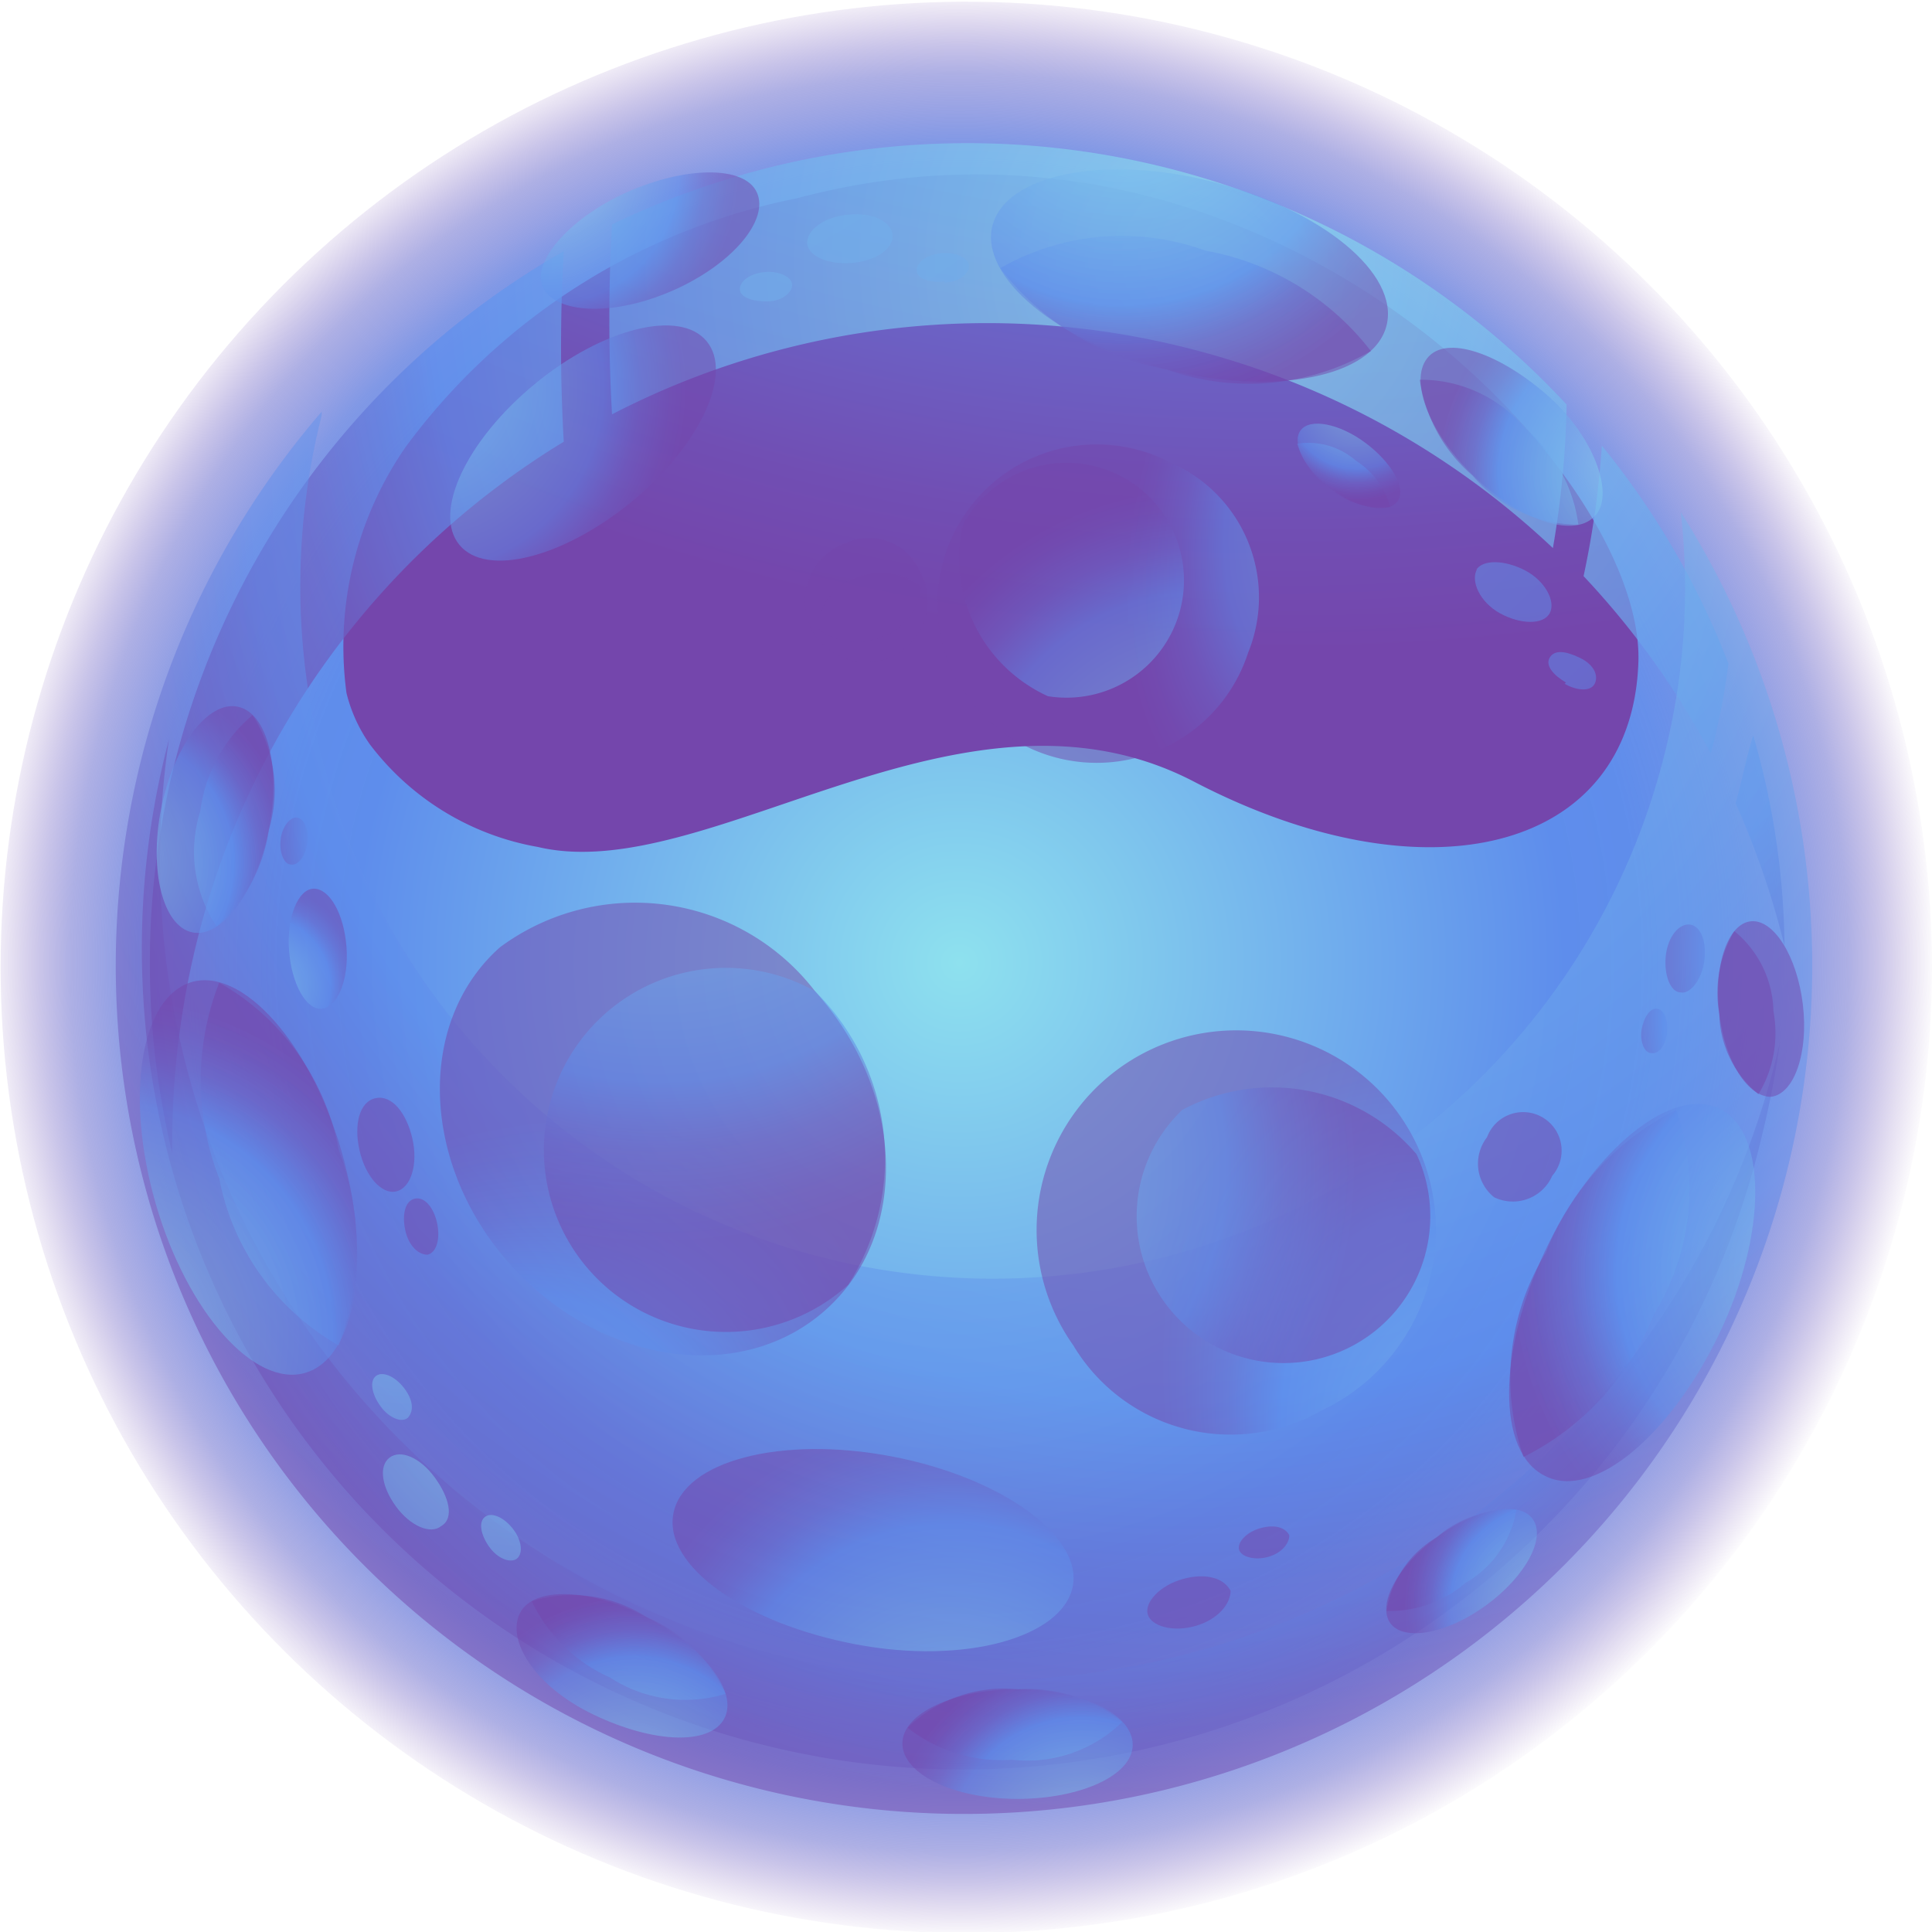 <svg xmlns="http://www.w3.org/2000/svg" xmlns:xlink="http://www.w3.org/1999/xlink" viewBox="0 0 29.61 29.61"><defs><style>.cls-1{isolation:isolate;}.cls-2{fill:url(#radial-gradient);}.cls-3{fill:url(#radial-gradient-2);}.cls-4,.cls-55,.cls-6,.cls-7,.cls-8,.cls-9{mix-blend-mode:screen;}.cls-4{fill:url(#radial-gradient-3);}.cls-5{opacity:0.7;}.cls-6{fill:url(#radial-gradient-4);}.cls-7{fill:url(#radial-gradient-5);}.cls-8{fill:url(#radial-gradient-6);}.cls-9{fill:url(#radial-gradient-7);}.cls-10,.cls-11,.cls-12,.cls-13,.cls-14,.cls-15,.cls-16,.cls-17,.cls-18,.cls-19,.cls-20,.cls-21,.cls-22,.cls-23,.cls-24,.cls-25,.cls-26,.cls-27,.cls-28,.cls-29,.cls-30,.cls-31,.cls-32,.cls-33,.cls-34,.cls-35,.cls-36,.cls-37,.cls-38,.cls-39,.cls-40,.cls-41,.cls-42,.cls-43,.cls-44,.cls-45,.cls-46,.cls-47,.cls-48,.cls-49,.cls-50,.cls-51,.cls-52,.cls-53,.cls-54,.cls-55{opacity:0.5;}.cls-10,.cls-11,.cls-12,.cls-13,.cls-14,.cls-15,.cls-16,.cls-17,.cls-18,.cls-19,.cls-20,.cls-21,.cls-22,.cls-23,.cls-24,.cls-25,.cls-26,.cls-27,.cls-28,.cls-29,.cls-30,.cls-31,.cls-32,.cls-33,.cls-34,.cls-35,.cls-36,.cls-37,.cls-38,.cls-39,.cls-40,.cls-41,.cls-42,.cls-43,.cls-44,.cls-45,.cls-46,.cls-47,.cls-48,.cls-49,.cls-50,.cls-51,.cls-52,.cls-53,.cls-54{mix-blend-mode:multiply;}.cls-10{fill:url(#radial-gradient-8);}.cls-11{fill:url(#radial-gradient-9);}.cls-12{fill:url(#radial-gradient-10);}.cls-13{fill:url(#radial-gradient-11);}.cls-14{fill:url(#radial-gradient-12);}.cls-15{fill:url(#radial-gradient-13);}.cls-16{fill:url(#radial-gradient-14);}.cls-17{fill:url(#radial-gradient-16);}.cls-18{fill:url(#radial-gradient-17);}.cls-19{fill:url(#radial-gradient-18);}.cls-20{fill:url(#radial-gradient-19);}.cls-21{fill:url(#radial-gradient-20);}.cls-22{fill:url(#radial-gradient-21);}.cls-23{fill:url(#radial-gradient-22);}.cls-24{fill:url(#radial-gradient-24);}.cls-25{fill:url(#radial-gradient-25);}.cls-26{fill:url(#radial-gradient-26);}.cls-27{fill:url(#radial-gradient-27);}.cls-28{fill:url(#radial-gradient-28);}.cls-29{fill:url(#radial-gradient-29);}.cls-30{fill:url(#radial-gradient-30);}.cls-31{fill:url(#radial-gradient-31);}.cls-32{fill:url(#radial-gradient-32);}.cls-33{fill:url(#radial-gradient-33);}.cls-34{fill:url(#radial-gradient-34);}.cls-35{fill:url(#radial-gradient-35);}.cls-36{fill:url(#radial-gradient-36);}.cls-37{fill:url(#radial-gradient-37);}.cls-38{fill:url(#radial-gradient-38);}.cls-39{fill:url(#radial-gradient-40);}.cls-40{fill:url(#radial-gradient-41);}.cls-41{fill:url(#radial-gradient-42);}.cls-42{fill:url(#radial-gradient-43);}.cls-43{fill:url(#radial-gradient-44);}.cls-44{fill:url(#radial-gradient-46);}.cls-45{fill:url(#radial-gradient-48);}.cls-46{fill:url(#radial-gradient-49);}.cls-47{fill:url(#radial-gradient-50);}.cls-48{fill:url(#radial-gradient-51);}.cls-49{fill:url(#radial-gradient-52);}.cls-50{fill:url(#radial-gradient-53);}.cls-51{fill:url(#radial-gradient-54);}.cls-52{fill:url(#radial-gradient-55);}.cls-53{fill:url(#radial-gradient-56);}.cls-54{fill:url(#radial-gradient-57);}.cls-55{fill:url(#radial-gradient-58);}</style><radialGradient id="radial-gradient" cx="703.53" cy="282.38" r="14.97" gradientTransform="translate(213.04 -306.79) rotate(29.34)" gradientUnits="userSpaceOnUse"><stop offset="0" stop-color="#8ee1ee"/><stop offset="0.62" stop-color="#5e8dec"/><stop offset="0.7" stop-color="#5e8ceb" stop-opacity="0.99"/><stop offset="0.75" stop-color="#5f8ae9" stop-opacity="0.95"/><stop offset="0.8" stop-color="#6085e5" stop-opacity="0.89"/><stop offset="0.84" stop-color="#627fdf" stop-opacity="0.8"/><stop offset="0.87" stop-color="#6576d8" stop-opacity="0.68"/><stop offset="0.91" stop-color="#686cce" stop-opacity="0.54"/><stop offset="0.94" stop-color="#6c60c4" stop-opacity="0.37"/><stop offset="0.97" stop-color="#7053b7" stop-opacity="0.18"/><stop offset="1" stop-color="#7446ac" stop-opacity="0"/></radialGradient><radialGradient id="radial-gradient-2" cx="704.93" cy="270.84" r="26.09" gradientTransform="matrix(0.7, 0.71, -0.71, 0.7, 394.17, -414.75)" gradientUnits="userSpaceOnUse"><stop offset="0" stop-color="#8ee1ee"/><stop offset="0.62" stop-color="#5e8dec"/><stop offset="0.63" stop-color="#5f89e8"/><stop offset="0.74" stop-color="#6b64c7"/><stop offset="0.84" stop-color="#714eb3"/><stop offset="0.9" stop-color="#7446ac"/></radialGradient><radialGradient id="radial-gradient-3" cx="679.76" cy="405.85" r="24.81" gradientTransform="matrix(1.18, 0.66, -0.58, 1.03, 123.07, -614.61)" xlink:href="#radial-gradient-2"/><radialGradient id="radial-gradient-4" cx="704.62" cy="270.98" r="19.42" gradientTransform="translate(75.56 -162.73) rotate(14.25)" xlink:href="#radial-gradient-2"/><radialGradient id="radial-gradient-5" cx="704.62" cy="270.98" r="19.42" gradientTransform="translate(75.56 -162.73) rotate(14.25)" xlink:href="#radial-gradient-2"/><radialGradient id="radial-gradient-6" cx="704.62" cy="270.98" r="19.42" gradientTransform="translate(75.56 -162.73) rotate(14.25)" xlink:href="#radial-gradient-2"/><radialGradient id="radial-gradient-7" cx="704.62" cy="270.98" r="19.42" gradientTransform="translate(75.56 -162.73) rotate(14.25)" xlink:href="#radial-gradient-2"/><radialGradient id="radial-gradient-8" cx="704.91" cy="274.4" r="22.84" gradientTransform="translate(75.56 -162.73) rotate(14.25)" xlink:href="#radial-gradient-2"/><radialGradient id="radial-gradient-9" cx="704.76" cy="281.41" r="16.79" gradientTransform="translate(75.56 -162.73) rotate(14.25)" xlink:href="#radial-gradient-2"/><radialGradient id="radial-gradient-10" cx="702.6" cy="268.49" r="5.82" gradientTransform="translate(75.56 -162.73) rotate(14.25)" xlink:href="#radial-gradient-2"/><radialGradient id="radial-gradient-11" cx="702.6" cy="268.49" r="5.82" gradientTransform="translate(75.56 -162.73) rotate(14.25)" xlink:href="#radial-gradient-2"/><radialGradient id="radial-gradient-12" cx="416.68" cy="211.12" r="5.82" gradientTransform="translate(1071.51 3.61) rotate(115.49)" xlink:href="#radial-gradient-2"/><radialGradient id="radial-gradient-13" cx="416.68" cy="211.12" r="5.82" gradientTransform="translate(1071.51 3.61) rotate(115.49)" xlink:href="#radial-gradient-2"/><radialGradient id="radial-gradient-14" cx="367.3" cy="516.86" r="5.81" gradientTransform="translate(952.97 872.31) rotate(-169.32)" xlink:href="#radial-gradient-2"/><radialGradient id="radial-gradient-16" cx="468.73" cy="536.57" r="6.97" gradientTransform="matrix(-0.67, -0.74, 1.31, -1.18, 288.85, 1275.22)" xlink:href="#radial-gradient-2"/><radialGradient id="radial-gradient-17" cx="698.17" cy="279.95" r="8.88" gradientTransform="translate(75.56 -162.73) rotate(14.25)" xlink:href="#radial-gradient-2"/><radialGradient id="radial-gradient-18" cx="734.45" cy="421.63" r="4.49" gradientTransform="matrix(0.89, 0.47, -0.82, 1.56, 387.45, -727.26)" xlink:href="#radial-gradient-2"/><radialGradient id="radial-gradient-19" cx="364.36" cy="305.61" r="5.71" gradientTransform="translate(1086.18 547.56) rotate(173.96)" xlink:href="#radial-gradient-2"/><radialGradient id="radial-gradient-20" cx="388.59" cy="485.39" r="5.63" gradientTransform="matrix(-0.91, 0.42, -0.74, -1.6, 1409.76, 907.12)" xlink:href="#radial-gradient-2"/><radialGradient id="radial-gradient-21" cx="714.8" cy="400.63" r="7.17" gradientTransform="translate(-26.36 689.4) rotate(-58.66)" xlink:href="#radial-gradient-2"/><radialGradient id="radial-gradient-22" cx="791.61" cy="615.38" r="4.58" gradientTransform="translate(-322.58 304.69) rotate(-39.54)" xlink:href="#radial-gradient-2"/><radialGradient id="radial-gradient-24" cx="605.67" cy="706.72" r="5.82" gradientTransform="matrix(-0.28, -0.96, 0.96, -0.28, 165.87, 1069.19)" xlink:href="#radial-gradient-2"/><radialGradient id="radial-gradient-25" cx="605.67" cy="706.72" r="5.82" gradientTransform="matrix(-0.28, -0.96, 0.96, -0.28, 165.87, 1069.19)" xlink:href="#radial-gradient-2"/><radialGradient id="radial-gradient-26" cx="649.72" cy="175.91" r="3.29" gradientTransform="matrix(0.72, 0.7, -0.7, 0.72, 353.59, -304.85)" xlink:href="#radial-gradient-2"/><radialGradient id="radial-gradient-27" cx="649.72" cy="175.91" r="3.29" gradientTransform="matrix(0.72, 0.7, -0.7, 0.72, 353.59, -304.85)" xlink:href="#radial-gradient-2"/><radialGradient id="radial-gradient-28" cx="360.64" cy="513.61" r="3.29" gradientTransform="translate(1048.93 812.42) rotate(-179.83)" xlink:href="#radial-gradient-2"/><radialGradient id="radial-gradient-29" cx="360.64" cy="513.61" r="3.29" gradientTransform="translate(1048.93 812.42) rotate(-179.83)" xlink:href="#radial-gradient-2"/><radialGradient id="radial-gradient-30" cx="513.26" cy="693.02" r="3.29" gradientTransform="translate(-106.07 648.62) rotate(-78.59)" xlink:href="#radial-gradient-2"/><radialGradient id="radial-gradient-31" cx="513.26" cy="693.02" r="3.29" gradientTransform="translate(-106.07 648.62) rotate(-78.59)" xlink:href="#radial-gradient-2"/><radialGradient id="radial-gradient-32" cx="168.99" cy="662.07" r="3.29" gradientTransform="translate(528.42 962.4) rotate(-152.61)" xlink:href="#radial-gradient-2"/><radialGradient id="radial-gradient-33" cx="168.99" cy="662.07" r="3.29" gradientTransform="translate(528.42 962.4) rotate(-152.61)" xlink:href="#radial-gradient-2"/><radialGradient id="radial-gradient-34" cx="551.01" cy="151.96" r="2.53" gradientTransform="matrix(0.12, 0.99, -0.99, 0.12, 788.56, -280.97)" xlink:href="#radial-gradient-2"/><radialGradient id="radial-gradient-35" cx="551.01" cy="151.96" r="2.53" gradientTransform="matrix(0.12, 0.99, -0.99, 0.12, 788.56, -280.97)" xlink:href="#radial-gradient-2"/><radialGradient id="radial-gradient-36" cx="418.99" cy="325.68" r="2.53" gradientTransform="translate(1227.48 309.71) rotate(143.84)" xlink:href="#radial-gradient-2"/><radialGradient id="radial-gradient-37" cx="418.99" cy="325.68" r="2.53" gradientTransform="translate(1227.48 309.71) rotate(143.84)" xlink:href="#radial-gradient-2"/><radialGradient id="radial-gradient-38" cx="786.15" cy="765.7" r="1.72" gradientTransform="translate(-34.52 1119.79) rotate(-93.81)" xlink:href="#radial-gradient-2"/><radialGradient id="radial-gradient-40" cx="1043.73" cy="563.72" r="1.72" gradientTransform="matrix(0.95, -0.32, 0.56, 1.65, -617.36, -315.09)" xlink:href="#radial-gradient-2"/><radialGradient id="radial-gradient-41" cx="1043.73" cy="563.72" r="1.72" gradientTransform="matrix(0.95, -0.32, 0.56, 1.65, -617.36, -315.09)" xlink:href="#radial-gradient-2"/><radialGradient id="radial-gradient-42" cx="986.92" cy="445.05" r="1.72" gradientTransform="translate(155.88 -663.89) rotate(35.92)" xlink:href="#radial-gradient-2"/><radialGradient id="radial-gradient-43" cx="986.92" cy="445.05" r="1.72" gradientTransform="translate(155.88 -663.89) rotate(35.92)" xlink:href="#radial-gradient-2"/><radialGradient id="radial-gradient-44" cx="739.6" cy="505.04" r="1.37" gradientTransform="matrix(-0.51, 0.86, -1.41, -0.84, 1787.45, 77.5)" xlink:href="#radial-gradient-2"/><radialGradient id="radial-gradient-46" cx="667.12" cy="489.88" r="3.29" gradientTransform="translate(-127.97 99.92) rotate(-24.29)" xlink:href="#radial-gradient-2"/><radialGradient id="radial-gradient-48" cx="753.82" cy="390" r="7.63" gradientTransform="matrix(0.96, -0.27, 0.22, 0.8, -123.07, 177.34)" xlink:href="#radial-gradient-2"/><radialGradient id="radial-gradient-49" cx="753.82" cy="390" r="7.63" gradientTransform="matrix(0.96, -0.27, 0.22, 0.8, -123.07, 177.34)" xlink:href="#radial-gradient-2"/><radialGradient id="radial-gradient-50" cx="421.56" cy="4.52" r="8.51" gradientTransform="matrix(0.22, 0.98, -0.81, 0.18, 597.12, -127.04)" xlink:href="#radial-gradient-2"/><radialGradient id="radial-gradient-51" cx="423.04" cy="6.88" r="5.14" gradientTransform="matrix(0.22, 0.98, -0.81, 0.18, 597.12, -127.04)" xlink:href="#radial-gradient-2"/><radialGradient id="radial-gradient-52" cx="310.56" cy="10.11" r="4.19" gradientTransform="matrix(-0.13, 0.99, -0.82, -0.11, 728.84, -24.44)" xlink:href="#radial-gradient-2"/><radialGradient id="radial-gradient-53" cx="309.53" cy="-17.1" r="6.09" gradientTransform="matrix(-0.13, 0.99, -0.82, -0.11, 728.84, -24.44)" xlink:href="#radial-gradient-2"/><radialGradient id="radial-gradient-54" cx="310.77" cy="-15.06" r="3.99" gradientTransform="matrix(-0.13, 0.99, -0.82, -0.11, 728.84, -24.44)" xlink:href="#radial-gradient-2"/><radialGradient id="radial-gradient-55" cx="552.51" cy="50.85" r="7.63" gradientTransform="matrix(0.6, 0.8, -0.66, 0.5, 382.84, -176.5)" xlink:href="#radial-gradient-2"/><radialGradient id="radial-gradient-56" cx="552.51" cy="50.85" r="7.63" gradientTransform="matrix(0.6, 0.8, -0.66, 0.5, 382.84, -176.5)" xlink:href="#radial-gradient-2"/><radialGradient id="radial-gradient-57" cx="549.78" cy="50.88" r="7.63" gradientTransform="matrix(0.6, 0.8, -0.66, 0.5, 382.84, -176.5)" xlink:href="#radial-gradient-2"/><radialGradient id="radial-gradient-58" cx="635.15" cy="442.66" r="46.12" gradientTransform="translate(-96.04 234.51) rotate(-33.07)" xlink:href="#radial-gradient-2"/></defs><title>planet_1.module_2</title><g class="cls-1"><g id="Calque_2" data-name="Calque 2"><g id="BACKGROUND1"><circle class="cls-2" cx="688.05" cy="284.19" r="14.8" transform="translate(-723.5 -80.44) rotate(-15.09)"/><path class="cls-4" d="M678.55,280a5.38,5.38,0,0,1,.9-3.76,9.83,9.83,0,0,1,6-3.82c7.19-1.92,13,4.19,12.9,7.11s-3.26,3.68-6.81,1.83-7.45,1.62-10.06,1a4.12,4.12,0,0,1-2.57-1.57A2.32,2.32,0,0,1,678.55,280Z" transform="translate(-673.24 -269.38)"/><g class="cls-5"><path class="cls-6" d="M681.88,276.15a25.83,25.83,0,0,1,0-2.92,12.56,12.56,0,0,0-6,13.83,12.89,12.89,0,0,1,.39-3.3A12.47,12.47,0,0,1,681.88,276.15Z" transform="translate(-673.24 -269.38)"/><path class="cls-7" d="M697.25,275.58a12.53,12.53,0,0,0-14.63-2.76,25.68,25.68,0,0,0,0,2.91,12.52,12.52,0,0,1,8.88-1,12.65,12.65,0,0,1,5.54,3.05A14.36,14.36,0,0,0,697.25,275.58Z" transform="translate(-673.24 -269.38)"/><path class="cls-8" d="M699.46,280.93a10.52,10.52,0,0,0,.27-1.38,12.26,12.26,0,0,0-1.94-3.34,13.88,13.88,0,0,1-.28,2A12.59,12.59,0,0,1,699.46,280.93Z" transform="translate(-673.24 -269.38)"/><path class="cls-9" d="M699.84,281.69a12.86,12.86,0,0,1,.75,2.19,12,12,0,0,0-.48-3.23C700,281,699.94,281.34,699.84,281.69Z" transform="translate(-673.24 -269.38)"/></g><path class="cls-10" d="M699,277.23a10.41,10.41,0,0,1-.26,3.75,10.61,10.61,0,0,1-20.57-5.23s0,0,0-.06A13,13,0,1,0,699,277.23Z" transform="translate(-673.24 -269.38)"/><path class="cls-11" d="M700.52,285.35v0a12.57,12.57,0,0,1-24.69-4.64,12.58,12.58,0,1,0,24.4,6.13A13.94,13.94,0,0,0,700.52,285.35Z" transform="translate(-673.24 -269.38)"/><path class="cls-12" d="M694.49,274.37c-.2.79-1.72,1.09-3.38.67s-2.86-1.41-2.66-2.2,1.72-1.1,3.39-.67S694.69,273.58,694.49,274.37Z" transform="translate(-673.24 -269.38)"/><path class="cls-13" d="M688.57,273.49a4.13,4.13,0,0,0,2.54,1.55,3.75,3.75,0,0,0,3.14-.28,4.13,4.13,0,0,0-2.54-1.54A3.75,3.75,0,0,0,688.57,273.49Z" transform="translate(-673.24 -269.38)"/><path class="cls-14" d="M696.92,292c-.74-.36-.73-1.9,0-3.45s1.94-2.53,2.67-2.18.74,1.9,0,3.45S697.66,292.38,696.92,292Z" transform="translate(-673.24 -269.38)"/><path class="cls-15" d="M698.93,286.39a4.14,4.14,0,0,0-2,2.19,3.68,3.68,0,0,0-.34,3.13,4.14,4.14,0,0,0,2-2.19A3.68,3.68,0,0,0,698.93,286.39Z" transform="translate(-673.24 -269.38)"/><path class="cls-16" d="M683.56,292.58c.15-.81,1.65-1.2,3.34-.88s2.94,1.23,2.78,2-1.64,1.2-3.33.88S683.41,293.38,683.56,292.58Z" transform="translate(-673.24 -269.38)"/><path class="cls-16" d="M689.53,293.08a4.17,4.17,0,0,0-2.63-1.38,3.74,3.74,0,0,0-3.12.47,4.12,4.12,0,0,0,2.63,1.38A3.75,3.75,0,0,0,689.53,293.08Z" transform="translate(-673.24 -269.38)"/><path class="cls-17" d="M680.9,283.9a3.48,3.48,0,0,1,4.83.67c1.38,1.54,1.46,3.72.17,4.88s-3.45.85-4.83-.68S679.61,285.05,680.9,283.9Z" transform="translate(-673.24 -269.38)"/><path class="cls-18" d="M685.73,284.57a2.79,2.79,0,1,0,.51,4.5A3.6,3.6,0,0,0,685.73,284.57Z" transform="translate(-673.24 -269.38)"/><path class="cls-19" d="M692.37,279.38a2.44,2.44,0,1,1-1.19-2.91A2.25,2.25,0,0,1,692.37,279.38Z" transform="translate(-673.24 -269.38)"/><path class="cls-20" d="M689.3,280.05a1.8,1.8,0,1,0-1.31-2.61A2.33,2.33,0,0,0,689.3,280.05Z" transform="translate(-673.24 -269.38)"/><path class="cls-21" d="M689.69,290a3.06,3.06,0,1,1,3.8,1A2.81,2.81,0,0,1,689.69,290Z" transform="translate(-673.24 -269.38)"/><path class="cls-22" d="M691.36,286.39a2.25,2.25,0,1,0,3.59.68A2.91,2.91,0,0,0,691.36,286.39Z" transform="translate(-673.24 -269.38)"/><path class="cls-23" d="M684.07,274.61c.41.49-.1,1.6-1.15,2.46s-2.23,1.16-2.64.66.11-1.6,1.15-2.46S683.66,274.11,684.07,274.61Z" transform="translate(-673.24 -269.38)"/><path class="cls-23" d="M680.76,278a3.27,3.27,0,0,0,2.16-.89,3,3,0,0,0,1.29-2.13,3.29,3.29,0,0,0-2.17.9A2.91,2.91,0,0,0,680.76,278Z" transform="translate(-673.24 -269.38)"/><path class="cls-24" d="M676.18,284.43c.78-.22,1.81.93,2.29,2.58s.23,3.18-.55,3.41-1.81-.93-2.29-2.58S675.39,284.66,676.18,284.43Z" transform="translate(-673.24 -269.38)"/><path class="cls-25" d="M678.43,290a4.2,4.2,0,0,0,0-3,3.73,3.73,0,0,0-1.83-2.56,4.11,4.11,0,0,0,0,3A3.76,3.76,0,0,0,678.43,290Z" transform="translate(-673.24 -269.38)"/><path class="cls-26" d="M697.67,277.3c-.32.33-1.15.05-1.85-.63s-1-1.5-.68-1.83,1.15,0,1.85.63S698,277,697.67,277.3Z" transform="translate(-673.24 -269.38)"/><path class="cls-27" d="M695,275.2a2.38,2.38,0,0,0,.81,1.47,2.12,2.12,0,0,0,1.62.75,2.31,2.31,0,0,0-.81-1.47A2.09,2.09,0,0,0,695,275.2Z" transform="translate(-673.24 -269.38)"/><path class="cls-28" d="M687.07,296.1c0-.46.79-.83,1.77-.83s1.76.38,1.76.85-.8.83-1.77.83S687.07,296.57,687.07,296.1Z" transform="translate(-673.24 -269.38)"/><path class="cls-29" d="M690.44,295.77a2.34,2.34,0,0,0-1.6-.5,2.12,2.12,0,0,0-1.69.59,2.33,2.33,0,0,0,1.6.49A2.08,2.08,0,0,0,690.44,295.77Z" transform="translate(-673.24 -269.38)"/><path class="cls-30" d="M676.88,280.21c.46.09.67.94.48,1.89s-.72,1.66-1.17,1.57-.67-.94-.48-1.9S676.43,280.12,676.88,280.21Z" transform="translate(-673.24 -269.38)"/><path class="cls-31" d="M676.56,283.58a2.43,2.43,0,0,0,.8-1.48,2.12,2.12,0,0,0-.25-1.76,2.31,2.31,0,0,0-.8,1.47A2.07,2.07,0,0,0,676.56,283.58Z" transform="translate(-673.24 -269.38)"/><path class="cls-32" d="M681.21,294.1c.21-.41,1.09-.38,1.95.07s1.4,1.14,1.18,1.55-1.08.38-2-.06S681,294.51,681.21,294.1Z" transform="translate(-673.24 -269.38)"/><path class="cls-33" d="M684.36,295.34a2.33,2.33,0,0,0-1.2-1.17,2.1,2.1,0,0,0-1.77-.25,2.41,2.41,0,0,0,1.2,1.17A2.11,2.11,0,0,0,684.36,295.34Z" transform="translate(-673.24 -269.38)"/><path class="cls-34" d="M700.38,286.19c-.35,0-.7-.53-.79-1.27s.13-1.38.48-1.42.71.53.8,1.27S700.74,286.15,700.38,286.19Z" transform="translate(-673.24 -269.38)"/><path class="cls-35" d="M699.82,283.65a1.86,1.86,0,0,0-.23,1.27,1.63,1.63,0,0,0,.6,1.23,1.81,1.81,0,0,0,.23-1.27A1.63,1.63,0,0,0,699.82,283.65Z" transform="translate(-673.24 -269.38)"/><path class="cls-36" d="M694.55,294.26c-.21-.29.11-.88.71-1.32s1.26-.57,1.47-.28-.11.88-.71,1.32S694.76,294.54,694.55,294.26Z" transform="translate(-673.24 -269.38)"/><path class="cls-37" d="M696.48,292.52a1.74,1.74,0,0,0-1.22.42,1.59,1.59,0,0,0-.77,1.13,1.79,1.79,0,0,0,1.21-.43A1.6,1.6,0,0,0,696.48,292.52Z" transform="translate(-673.24 -269.38)"/><path class="cls-38" d="M678.05,283c.24,0,.46.38.5.89s-.14.93-.38.95-.46-.38-.5-.89S677.81,283,678.05,283Z" transform="translate(-673.24 -269.38)"/><path class="cls-38" d="M678.35,284.77a1.29,1.29,0,0,0,.2-.86,1.12,1.12,0,0,0-.37-.86,1.27,1.27,0,0,0-.2.86A1.12,1.12,0,0,0,678.35,284.77Z" transform="translate(-673.24 -269.38)"/><path class="cls-39" d="M687.33,278.12a.94.94,0,1,1-1.12-.42A.85.85,0,0,1,687.33,278.12Z" transform="translate(-673.24 -269.38)"/><path class="cls-40" d="M685.76,279a.93.93,0,0,0,.94.16.92.92,0,0,0,.66-.79,1,1,0,0,0-.94-.16A.93.93,0,0,0,685.76,279Z" transform="translate(-673.24 -269.38)"/><path class="cls-41" d="M694.66,277.06c-.14.2-.59.12-1-.18s-.63-.7-.49-.9.6-.11,1,.19S694.8,276.87,694.66,277.06Z" transform="translate(-673.24 -269.38)"/><path class="cls-42" d="M693.12,276.18a1.28,1.28,0,0,0,.53.7,1.16,1.16,0,0,0,.9.27,1.26,1.26,0,0,0-.53-.71A1.11,1.11,0,0,0,693.12,276.18Z" transform="translate(-673.24 -269.38)"/><path class="cls-43" d="M696.14,287.73a.66.66,0,0,1-.11-.92.59.59,0,1,1,1,.59A.66.66,0,0,1,696.14,287.73Z" transform="translate(-673.24 -269.38)"/><path class="cls-43" d="M696.66,286.41a.78.78,0,0,0-.63.4.72.72,0,0,0,0,.81.8.8,0,0,0,.63-.4A.74.74,0,0,0,696.66,286.41Z" transform="translate(-673.24 -269.38)"/><path class="cls-44" d="M684.84,272.33c.19.42-.37,1.09-1.26,1.49s-1.76.38-2,0,.37-1.09,1.26-1.49S684.65,271.91,684.84,272.33Z" transform="translate(-673.24 -269.38)"/><path class="cls-44" d="M681.91,274a2.32,2.32,0,0,0,1.67-.21,2.1,2.1,0,0,0,1.29-1.23,2.35,2.35,0,0,0-1.66.21A2.18,2.18,0,0,0,681.91,274Z" transform="translate(-673.24 -269.38)"/><path class="cls-45" d="M692.1,293.76c0,.2-.19.44-.54.54s-.68,0-.73-.18.18-.44.54-.54S692,293.57,692.1,293.76Z" transform="translate(-673.24 -269.38)"/><path class="cls-46" d="M693,292.91c0,.12-.11.27-.32.33s-.42,0-.45-.11.11-.27.33-.33S692.94,292.79,693,292.91Z" transform="translate(-673.24 -269.38)"/><path class="cls-47" d="M679.31,287.64c-.22.05-.47-.23-.56-.63s0-.75.25-.8.47.23.56.62S679.54,287.59,679.31,287.64Z" transform="translate(-673.24 -269.38)"/><path class="cls-48" d="M679.79,288.61c-.14,0-.29-.14-.34-.38s0-.45.15-.48.29.14.34.38S679.93,288.58,679.79,288.61Z" transform="translate(-673.24 -269.38)"/><path class="cls-49" d="M677.7,282.63c-.11,0-.18-.19-.16-.38s.14-.35.25-.34.19.19.16.39S677.81,282.65,677.7,282.63Z" transform="translate(-673.24 -269.38)"/><path class="cls-50" d="M699,284.59c-.16,0-.26-.27-.23-.56s.2-.5.37-.48.26.27.22.56S699.14,284.62,699,284.59Z" transform="translate(-673.24 -269.38)"/><path class="cls-51" d="M698.55,285.52c-.11,0-.18-.18-.15-.36s.13-.34.24-.32.17.18.15.37S698.66,285.54,698.55,285.52Z" transform="translate(-673.24 -269.38)"/><path class="cls-52" d="M680,292.77c-.16.13-.47,0-.69-.3s-.27-.62-.1-.75.47,0,.69.3S680.21,292.65,680,292.77Z" transform="translate(-673.24 -269.38)"/><path class="cls-53" d="M681.16,293.27c-.1.07-.29,0-.42-.18s-.17-.38-.07-.46.29,0,.43.18S681.26,293.19,681.16,293.27Z" transform="translate(-673.24 -269.38)"/><path class="cls-54" d="M679.49,291.11c-.1.08-.29,0-.42-.18s-.17-.38-.07-.46.29,0,.43.18S679.59,291,679.49,291.11Z" transform="translate(-673.24 -269.38)"/><path class="cls-55" d="M685.61,273.11c0-.21.25-.4.62-.44s.67.1.69.31-.26.4-.62.43S685.63,273.31,685.61,273.11ZM685,274c.22,0,.39-.14.38-.26s-.2-.21-.42-.19-.39.14-.38.27S684.8,274,685,274Zm2.71-.29c.22,0,.39-.14.38-.26s-.2-.21-.42-.19-.39.14-.38.27S687.51,273.72,687.73,273.69Zm8.15,4.41c.1-.17.44-.16.75,0s.48.48.38.66-.45.17-.76,0S695.77,278.28,695.88,278.1Zm1.36,1.74c.19.11.4.12.46,0s0-.29-.23-.4-.39-.12-.46,0S697.05,279.73,697.24,279.84Z" transform="translate(-673.24 -269.38)"/></g></g></g></svg>